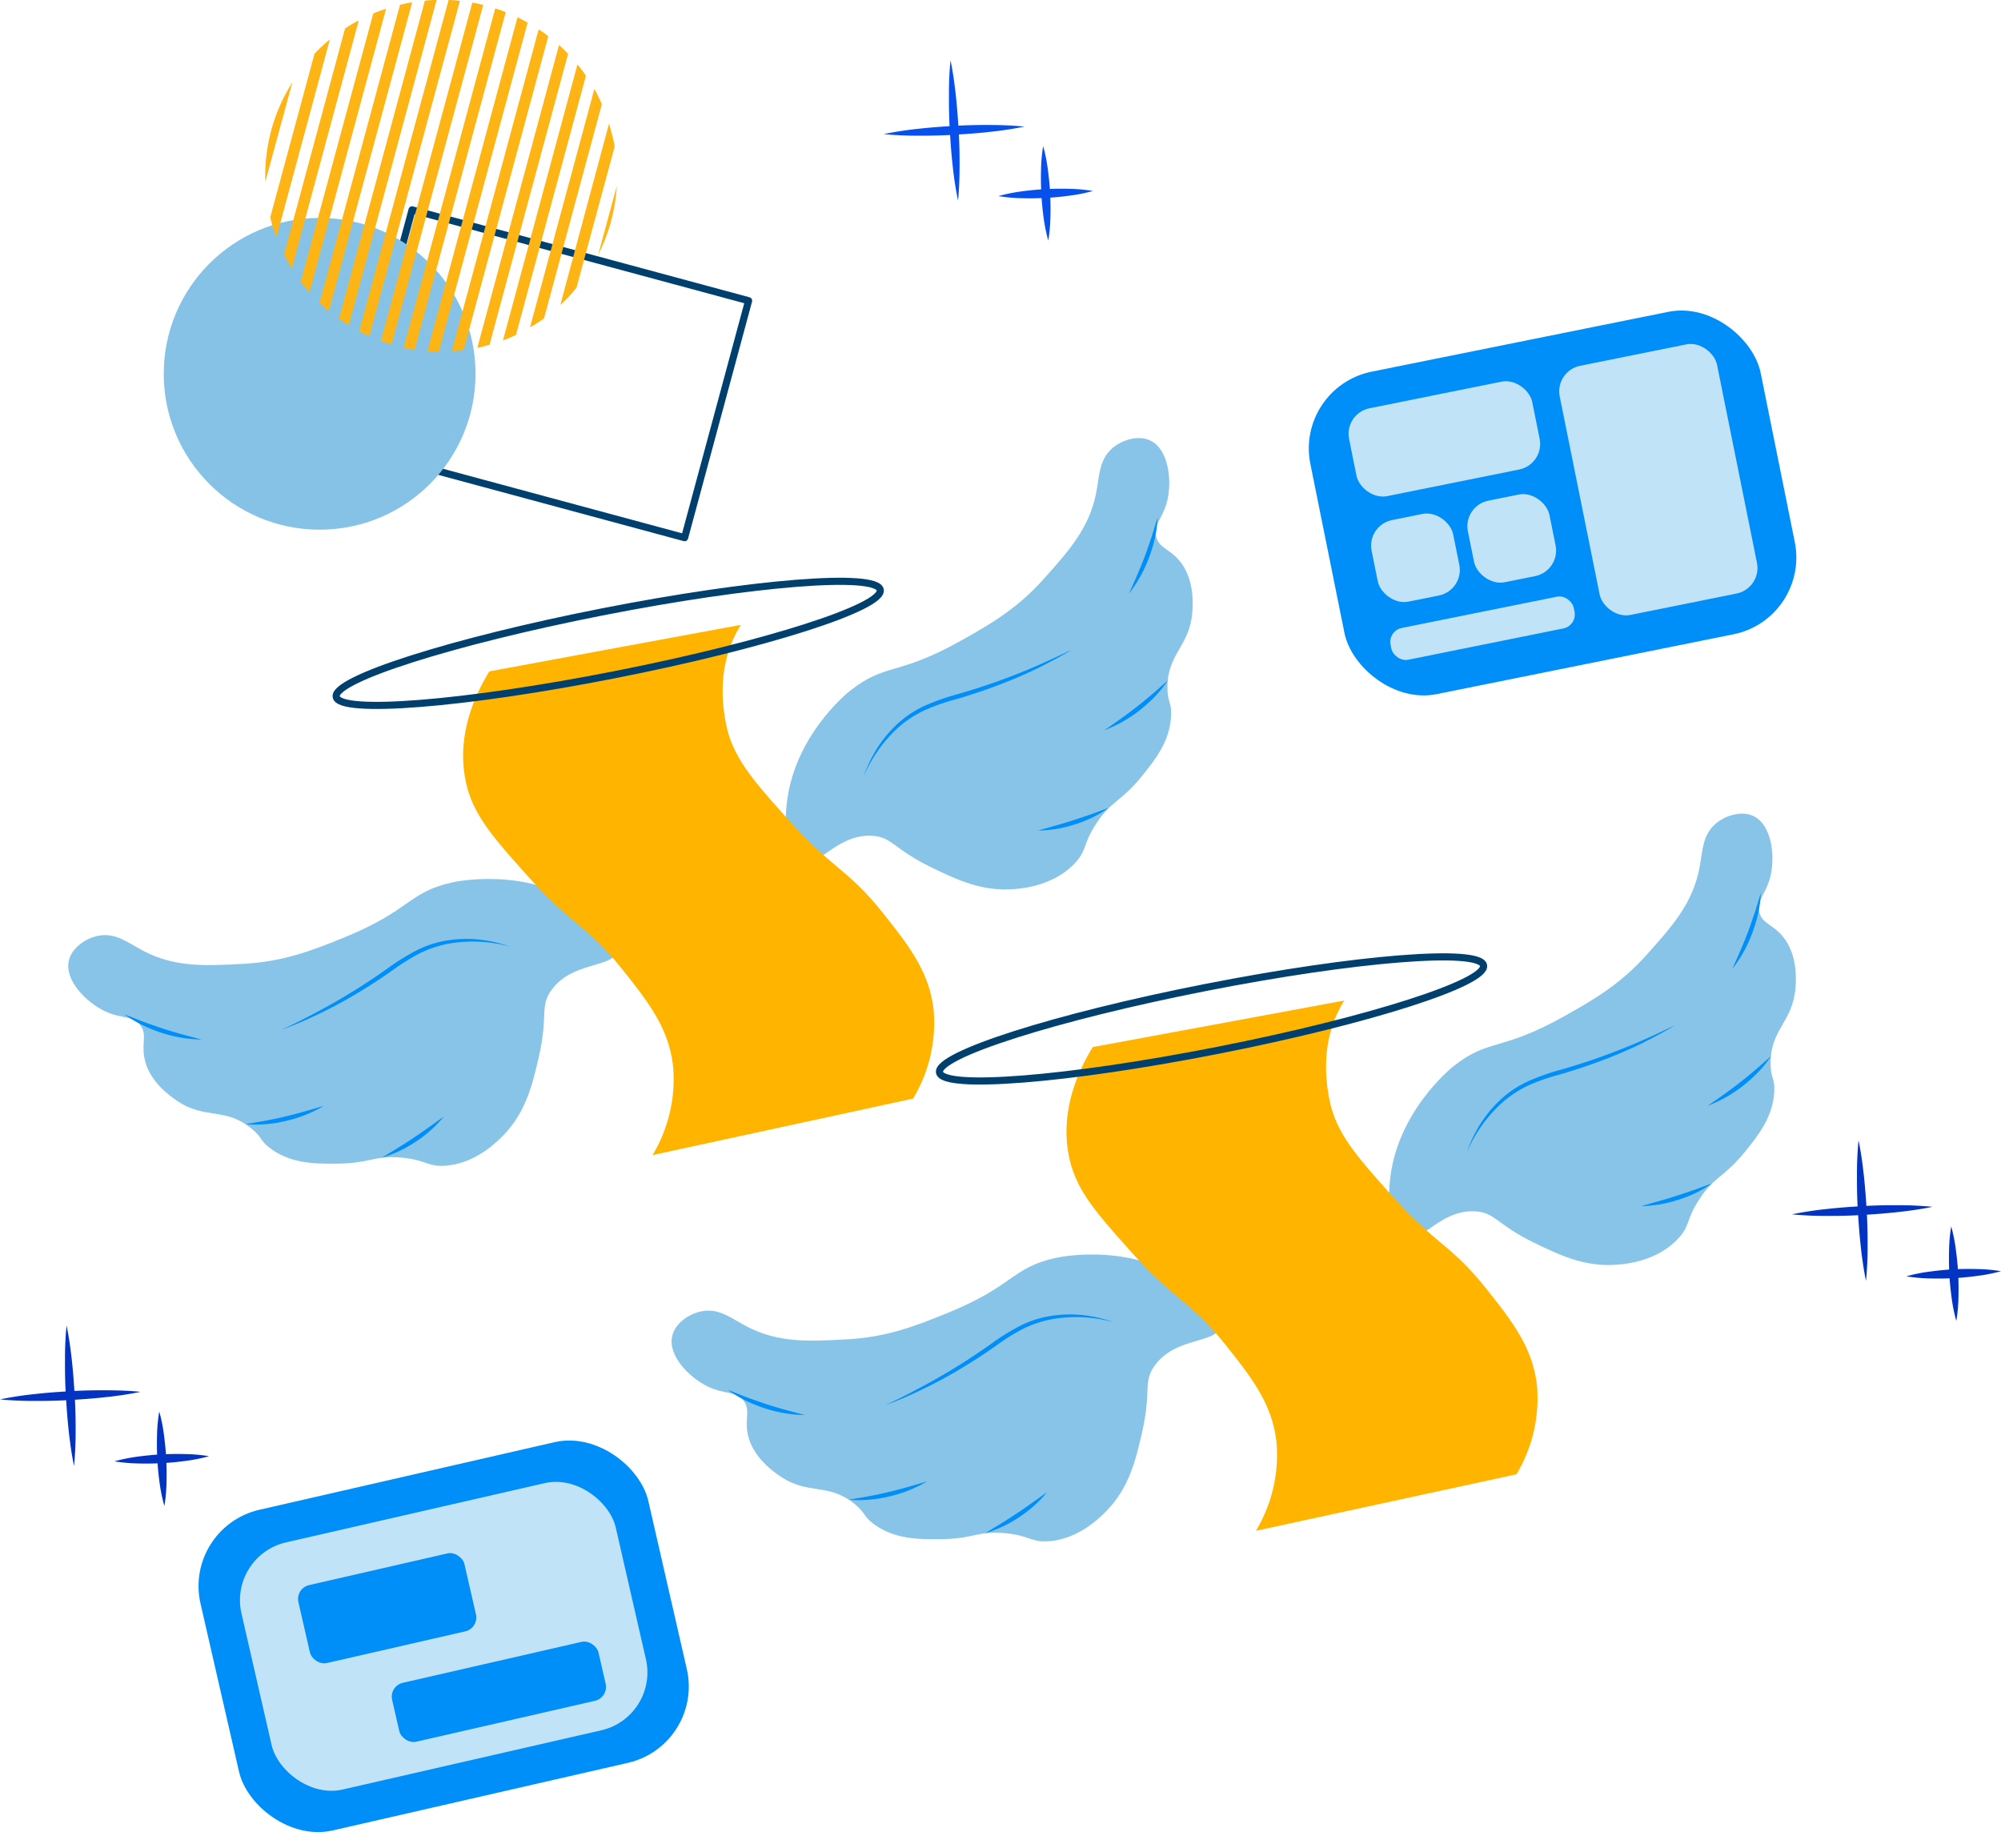 <svg xmlns="http://www.w3.org/2000/svg" width="280.979" height="259.5" viewBox="0 0 280.979 259.5">
    <g id="Layer_2" data-name="Layer 2" transform="translate(0.03)">
        <g id="Layer_1" data-name="Layer 1" transform="translate(-0.03)">
            <path id="Path_24975" data-name="Path 24975" d="M0,0H48.949V34.469H0Z"
                transform="translate(96.133 75.507) rotate(-164.89)" fill="none" stroke="#00406f"
                stroke-linecap="round" stroke-linejoin="round" stroke-width="1" />
            <circle id="Ellipse_6673" data-name="Ellipse 6673" cx="21.891" cy="21.891" r="21.891"
                transform="translate(22.992 30.602)" fill="#86c2e6" />
            <rect id="Rectangle_3420" data-name="Rectangle 3420" width="64.511" height="46.195"
                rx="11" transform="translate(25.701 214.471) rotate(-12.9)" fill="#008ef8" />
            <rect id="Rectangle_3421" data-name="Rectangle 3421" width="53.923" height="35.607"
                rx="8.33" transform="translate(32.047 218.452) rotate(-12.9)" fill="#c1e3f7" />
            <rect id="Rectangle_3422" data-name="Rectangle 3422" width="23.918" height="11.228"
                rx="2" transform="translate(41.456 223.039) rotate(-12.9)" fill="#008ef8" />
            <rect id="Rectangle_3423" data-name="Rectangle 3423" width="29.731" height="8.487"
                rx="2" transform="translate(54.616 236.759) rotate(-12.9)" fill="#008ef8" />
            <rect id="Rectangle_3424" data-name="Rectangle 3424" width="64.511" height="46.195"
                rx="11" transform="translate(181.827 54.365) rotate(-11.4)" fill="#008ef8" />
            <rect id="Rectangle_3425" data-name="Rectangle 3425" width="22.532" height="35.694"
                rx="3.66" transform="translate(218.292 52.091) rotate(-11.4)" fill="#c1e3f7" />
            <rect id="Rectangle_3426" data-name="Rectangle 3426" width="26.237" height="12.584"
                rx="3.66" transform="translate(188.713 58.058) rotate(-11.4)" fill="#c1e3f7" />
            <rect id="Rectangle_3427" data-name="Rectangle 3427" width="26.237" height="4.551"
                rx="2" transform="translate(194.869 88.582) rotate(-11.4)" fill="#c1e3f7" />
            <rect id="Rectangle_3428" data-name="Rectangle 3428" width="11.682" height="11.682"
                rx="3.66" transform="translate(191.877 73.758) rotate(-11.4)" fill="#c1e3f7" />
            <rect id="Rectangle_3429" data-name="Rectangle 3429" width="11.682" height="11.682"
                rx="3.66" transform="translate(205.397 71.034) rotate(-11.4)" fill="#c1e3f7" />
            <path id="Path_24976" data-name="Path 24976"
                d="M214.506,13.59c.342,1.629.566,3.264.746,4.9s.3,3.283.4,4.924.137,3.289.131,4.937-.05,3.3-.218,4.974a49.512,49.512,0,0,1-.752-4.905c-.187-1.641-.3-3.283-.4-4.924s-.137-3.289-.124-4.937a49.006,49.006,0,0,1,.218-4.968Z"
                transform="translate(-81.039 -5.141)" fill="#0850ec" />
            <path id="Path_24977" data-name="Path 24977"
                d="M219.321,28.457a47.2,47.2,0,0,1-4.905.746c-1.635.193-3.277.3-4.918.4s-3.289.143-4.974.131a49.119,49.119,0,0,1-4.974-.218,48.953,48.953,0,0,1,4.905-.752c1.635-.187,3.283-.3,4.924-.4s3.289-.137,4.937-.131S217.667,28.289,219.321,28.457Zm2.624,2.742a22.48,22.48,0,0,1,.659,3.289c.149,1.107.261,2.207.317,3.314s.075,2.213.044,3.326a22.6,22.6,0,0,1-.3,3.345,22.5,22.5,0,0,1-.665-3.289c-.149-1.107-.255-2.207-.311-3.314s-.075-2.22-.044-3.326a22.6,22.6,0,0,1,.3-3.345Z"
                transform="translate(-75.465 -10.682)" fill="#0850ec" />
            <path id="Path_24978" data-name="Path 24978"
                d="M238.744,42.936a22.482,22.482,0,0,1-3.289.659c-1.107.155-2.207.261-3.314.317s-2.22.075-3.326.044a22.6,22.6,0,0,1-3.345-.3,23.358,23.358,0,0,1,3.289-.665c1.1-.149,2.207-.255,3.314-.311s2.213-.075,3.326-.044A22.6,22.6,0,0,1,238.744,42.936Z"
                transform="translate(-85.27 -16.12)" fill="#0850ec" />
            <path id="Path_24979" data-name="Path 24979"
                d="M14.866,299.37c.342,1.629.566,3.264.746,4.9s.3,3.283.4,4.924.137,3.289.131,4.937a49.222,49.222,0,0,1-.224,4.974c-.342-1.635-.566-3.27-.746-4.905s-.3-3.283-.4-4.924-.137-3.289-.124-4.937a47.249,47.249,0,0,1,.218-4.968Z"
                transform="translate(-5.522 -113.242)" fill="#0234c1" />
            <path id="Path_24980" data-name="Path 24980"
                d="M19.71,314.237a47.2,47.2,0,0,1-4.905.746c-1.635.193-3.277.3-4.924.4s-3.289.143-4.937.131A49.1,49.1,0,0,1-.03,315.3a48.957,48.957,0,0,1,4.905-.752c1.635-.187,3.277-.3,4.924-.4s3.289-.137,4.937-.131S18.05,314.069,19.71,314.237ZM22.334,317a22.481,22.481,0,0,1,.659,3.289c.149,1.107.261,2.207.317,3.314s.075,2.213.044,3.326a22.6,22.6,0,0,1-.3,3.345,22.506,22.506,0,0,1-.678-3.289c-.149-1.107-.261-2.207-.317-3.314s-.068-2.213-.037-3.326A22.6,22.6,0,0,1,22.334,317Z"
                transform="translate(0.03 -118.784)" fill="#0234c1" />
            <path id="Path_24981" data-name="Path 24981"
                d="M39.11,301.924a22.732,22.732,0,0,1-3.3.659c-1.1.155-2.2.261-3.308.317s-2.22.075-3.332.044a22.752,22.752,0,0,1-3.345-.3,23.629,23.629,0,0,1,3.3-.665c1.1-.149,2.207-.255,3.314-.311s2.213-.075,3.326-.044a22.6,22.6,0,0,1,3.345.3ZM270.724,257.57c.342,1.629.566,3.27.746,4.905s.3,3.283.4,4.924.137,3.289.131,4.937a49.016,49.016,0,0,1-.224,4.974c-.342-1.629-.566-3.264-.746-4.9s-.3-3.283-.4-4.924-.137-3.289-.124-4.937A49.127,49.127,0,0,1,270.724,257.57Z"
                transform="translate(-9.752 -97.431)" fill="#0234c1" />
            <path id="Path_24982" data-name="Path 24982"
                d="M424.42,272.446c-1.629.342-3.264.566-4.905.746s-3.277.3-4.924.4-3.289.143-4.937.131a49.119,49.119,0,0,1-4.974-.218,48.947,48.947,0,0,1,4.905-.752c1.635-.186,3.277-.3,4.924-.4s3.289-.143,4.937-.131A49.119,49.119,0,0,1,424.42,272.446Zm2.624,2.748a22.727,22.727,0,0,1,.659,3.3c.149,1.1.261,2.207.317,3.314s.075,2.213.044,3.326a22.6,22.6,0,0,1-.3,3.345,22.588,22.588,0,0,1-.665-3.3c-.149-1.1-.261-2.2-.317-3.308s-.068-2.22-.037-3.326a22.761,22.761,0,0,1,.3-3.351Z"
                transform="translate(-153.059 -102.975)" fill="#0234c1" />
            <path id="Path_24983" data-name="Path 24983"
                d="M443.82,286.924a22.564,22.564,0,0,1-3.3.659c-1.1.149-2.2.261-3.308.317s-2.22.075-3.326.044a22.764,22.764,0,0,1-3.351-.3,22.762,22.762,0,0,1,3.3-.665c1.1-.149,2.207-.261,3.314-.317s2.213-.068,3.326-.037a22.6,22.6,0,0,1,3.345.3Z"
                transform="translate(-162.841 -108.413)" fill="#0234c1" />
            <path id="Path_24984" data-name="Path 24984"
                d="M116.237,150.663c.87-9.7,8.511-15.929,8.953-16.246,5-3.954,6.578-2,15.543-7.019,4.029-2.257,7.821-4.421,11.589-8.63,3.563-3.979,6.422-7.175,7.392-12.08.473-2.394.392-4.632,2.213-6.261,1.393-1.243,3.73-1.952,5.415-1.132,2.537,1.243,3.053,5.546,2.369,8.424-.622,2.555-2.039,3.432-1.548,5.142.435,1.536,1.822,1.635,3.189,3.227,2.238,2.611,1.946,6.317,1.865,7.368-.379,4.781-3.55,5.776-3.488,10.613.031,2.07.622,1.977.516,3.911-.174,3.519-2.207,6.105-4.054,8.381-3.109,3.836-4.383,3.451-6.565,6.889-1.784,2.8-1.181,3.444-2.723,5.2-2.885,3.277-7.355,3.73-8.53,3.817-4.582.441-8.238-1.318-11.676-2.978-5.5-2.655-5.6-4.352-8.5-4.5-5.08-.23-7.734,4.93-10.2,3.768C115.634,157.421,116.131,151.826,116.237,150.663ZM87.519,164.54c-8.082-5.39-17.757-3.308-18.291-3.183-6.217,1.43-5.67,3.886-15.2,7.759-4.278,1.735-8.337,3.345-13.977,3.656-5.334.292-9.612.528-14.051-1.778-2.164-1.125-3.861-2.593-6.273-2.182-1.834.317-3.842,1.679-4.265,3.519-.622,2.748,2.425,5.85,5.1,7.113,2.375,1.119,3.954.553,4.974,2,.926,1.3.143,2.443.528,4.508.622,3.382,3.73,5.465,4.588,6.056,3.973,2.692,6.733.839,10.47,3.911,1.592,1.312,1.156,1.71,2.729,2.841,2.854,2.07,6.143,2.1,9.077,2.077,4.93,0,5.428-1.243,9.481-.827,3.3.361,3.42,1.243,5.757,1.125,4.352-.205,7.461-3.426,8.313-4.277,3.208-3.3,4.11-7.256,4.974-10.98,1.362-5.944.093-7.106,1.8-9.444,2.991-4.11,8.7-2.959,9.326-5.6C93.17,168.289,88.507,165.2,87.519,164.54Z"
                transform="translate(-5.799 -37.427)" fill="#88c4e7" />
            <path id="Path_24985" data-name="Path 24985"
                d="M131.871,153.289a19.776,19.776,0,0,1,1.915-4.01,17.408,17.408,0,0,1,2.866-3.432,14.654,14.654,0,0,1,3.73-2.487,30.963,30.963,0,0,1,4.2-1.529,87.789,87.789,0,0,0,8.387-2.792c1.374-.528,2.736-1.1,4.079-1.7s2.686-1.243,4.023-1.865c-1.243.765-2.574,1.461-3.892,2.145s-2.667,1.281-4.029,1.865a77.529,77.529,0,0,1-8.387,2.947,29.092,29.092,0,0,0-4.141,1.442,15.612,15.612,0,0,0-3.656,2.307,19.771,19.771,0,0,0-5.1,7.113Zm37.3-25.765c.777-1.753,1.554-3.475,2.213-5.241.336-.883.622-1.778.939-2.673l.839-2.729a16.371,16.371,0,0,1-.367,2.854,21.14,21.14,0,0,1-.833,2.767A19.02,19.02,0,0,1,169.175,127.524Zm-3.463,19.224c1.561-1.088,3.109-2.151,4.57-3.314.74-.572,1.461-1.169,2.176-1.778l2.12-1.865a16.237,16.237,0,0,1-1.784,2.232,21.348,21.348,0,0,1-2.126,1.915A18.752,18.752,0,0,1,165.711,146.748Zm-9.332,14.1c1.685-.491,3.351-.926,4.974-1.461.827-.261,1.635-.541,2.487-.827l2.456-.9a16.861,16.861,0,0,1-4.725,2.313,17.464,17.464,0,0,1-5.191.87Zm-74.054,16.32a19.709,19.709,0,0,0-8.7-.441,15.662,15.662,0,0,0-4.116,1.38,30.2,30.2,0,0,0-3.73,2.331,76.472,76.472,0,0,1-7.542,4.707c-1.306.7-2.63,1.362-3.979,1.983s-2.711,1.188-4.1,1.7c1.331-.622,2.661-1.281,3.967-1.971s2.605-1.38,3.88-2.126c2.555-1.473,5.017-3.078,7.417-4.8a30.131,30.131,0,0,1,3.824-2.325,14.635,14.635,0,0,1,4.284-1.349,17.365,17.365,0,0,1,4.47-.093,19.729,19.729,0,0,1,4.327,1.007ZM28.11,186.657l2.661,1.051c.883.323,1.772.622,2.673.933,1.791.591,3.618,1.057,5.477,1.548a18.932,18.932,0,0,1-5.67-.957,21.656,21.656,0,0,1-2.673-1.082,16.6,16.6,0,0,1-2.468-1.492ZM45.1,202.076l2.792-.479c.92-.187,1.834-.367,2.748-.591,1.822-.423,3.612-.964,5.44-1.5a18.261,18.261,0,0,1-5.3,2.108,17.694,17.694,0,0,1-5.683.466Zm19.149,4.7,2.232-1.362c.734-.46,1.461-.914,2.176-1.4,1.442-.951,2.829-1.971,4.265-2.991A17.241,17.241,0,0,1,69,204.532a16.929,16.929,0,0,1-4.756,2.244Z"
                transform="translate(-10.614 -44.212)" fill="#008ef8" />
            <path id="Path_24986" data-name="Path 24986"
                d="M167.751,207.661a20.66,20.66,0,0,0,2.9-12.3c-.547-5.378-3.382-9.04-7.063-13.678-5.067-6.373-7.026-6.112-13.324-13.156-5.092-5.7-7.89-8.822-8.816-13.678-1.243-6.572.4-10.918,2.12-13.715l-35.321,6.534c-1.716,2.8-4.626,8.543-3.376,15.114.926,4.862,3.73,7.989,8.816,13.678,6.3,7.044,8.25,6.783,13.317,13.156,3.687,4.632,6.522,8.294,7.063,13.678a20.7,20.7,0,0,1-2.9,12.3Z"
                transform="translate(-39.538 -53.385)" fill="#ffb500" />
            <ellipse id="Ellipse_6674" data-name="Ellipse 6674" cx="38.927" cy="4.495" rx="38.927"
                ry="4.495" transform="translate(46.343 93.45) rotate(-11.13)" fill="none"
                stroke="#00406f" stroke-linecap="round" stroke-linejoin="round" stroke-width="1" />
            <path id="Path_24987" data-name="Path 24987"
                d="M252.5,235.518c.864-9.7,8.511-15.929,8.94-16.271,5-3.954,6.584-2,15.543-7.019,4.029-2.257,7.815-4.421,11.583-8.63,3.563-3.979,6.422-7.175,7.392-12.08.479-2.394.392-4.632,2.22-6.261,1.393-1.243,3.73-1.952,5.409-1.132,2.537,1.243,3.053,5.546,2.369,8.424-.622,2.555-2.039,3.432-1.548,5.142.435,1.536,1.822,1.635,3.189,3.227,2.244,2.611,1.946,6.317,1.865,7.368-.385,4.781-3.556,5.776-3.488,10.613,0,2.07.622,1.977.51,3.911-.174,3.519-2.207,6.105-4.054,8.381-3.109,3.836-4.383,3.451-6.565,6.889-1.778,2.8-1.175,3.444-2.723,5.2-2.885,3.276-7.355,3.73-8.53,3.817-4.582.441-8.232-1.318-11.676-2.978-5.5-2.655-5.6-4.352-8.5-4.5-5.08-.23-7.728,4.93-10.2,3.768-2.338-1.138-1.84-6.708-1.735-7.865Zm-28.718,13.846c-8.114-5.39-17.75-3.308-18.291-3.183-6.217,1.43-5.67,3.886-15.2,7.759-4.277,1.735-8.337,3.345-13.977,3.656-5.334.292-9.612.528-14.051-1.778-2.164-1.125-3.861-2.593-6.267-2.182-1.865.317-3.849,1.679-4.265,3.519-.622,2.748,2.419,5.85,5.092,7.113,2.375,1.119,3.954.553,4.974,2,.92,1.3.137,2.443.522,4.508.622,3.382,3.73,5.465,4.588,6.056,3.973,2.692,6.733.839,10.47,3.911,1.592,1.312,1.156,1.71,2.729,2.841,2.86,2.07,6.143,2.1,9.077,2.077,4.93,0,5.434-1.243,9.481-.827,3.3.361,3.426,1.243,5.757,1.125,4.352-.205,7.461-3.426,8.313-4.278,3.208-3.3,4.116-7.256,4.974-10.98,1.362-5.944.093-7.106,1.8-9.444,2.991-4.11,8.7-2.959,9.326-5.6.609-2.549-4.054-5.645-5.048-6.3Z"
                transform="translate(-57.345 -69.516)" fill="#88c4e7" />
            <path id="Path_24988" data-name="Path 24988"
                d="M268.134,238.112a19.78,19.78,0,0,1,1.915-4.01,17.22,17.22,0,0,1,2.872-3.432,14.512,14.512,0,0,1,3.73-2.487,30.962,30.962,0,0,1,4.2-1.53,87.778,87.778,0,0,0,8.387-2.792c1.374-.528,2.736-1.1,4.085-1.7s2.686-1.243,4.016-1.865c-1.243.765-2.574,1.461-3.886,2.145s-2.673,1.281-4.035,1.865a77.527,77.527,0,0,1-8.393,2.928,29.092,29.092,0,0,0-4.141,1.442,15.873,15.873,0,0,0-3.656,2.35A19.845,19.845,0,0,0,268.134,238.112Zm37.285-25.758c.777-1.753,1.554-3.475,2.213-5.241.336-.883.622-1.778.945-2.673l.833-2.729a15.8,15.8,0,0,1-.367,2.854,21.146,21.146,0,0,1-.833,2.767A18.652,18.652,0,0,1,305.42,212.354Zm-3.444,19.218c1.561-1.088,3.109-2.151,4.576-3.314.74-.572,1.455-1.169,2.17-1.778l2.126-1.865a15.819,15.819,0,0,1-1.791,2.232,20.677,20.677,0,0,1-2.126,1.915,18.751,18.751,0,0,1-4.955,2.81Zm-9.332,14.1c1.691-.491,3.351-.926,4.974-1.461.827-.261,1.641-.541,2.487-.827l2.456-.9a16.824,16.824,0,0,1-4.744,2.3A17.539,17.539,0,0,1,292.643,245.673Zm-74.054,16.32a19.709,19.709,0,0,0-8.7-.441,15.66,15.66,0,0,0-4.116,1.38,29.925,29.925,0,0,0-3.73,2.331,77.133,77.133,0,0,1-7.535,4.707c-1.312.7-2.636,1.362-3.979,1.983s-2.717,1.188-4.1,1.7c1.331-.622,2.667-1.281,3.967-1.971s2.605-1.38,3.88-2.126c2.555-1.474,5.017-3.078,7.417-4.8a30.129,30.129,0,0,1,3.824-2.325,14.455,14.455,0,0,1,4.284-1.349,17.373,17.373,0,0,1,4.47-.093,19.725,19.725,0,0,1,4.327,1.007Zm-54.209,9.488,2.655,1.051c.889.323,1.772.622,2.673.933,1.8.591,3.618,1.057,5.477,1.548a18.963,18.963,0,0,1-5.67-.957,21.65,21.65,0,0,1-2.673-1.082A16.222,16.222,0,0,1,164.38,271.481ZM181.359,286.9l2.792-.479c.92-.186,1.865-.367,2.748-.591,1.828-.423,3.612-.964,5.44-1.5a18.26,18.26,0,0,1-5.3,2.108,17.676,17.676,0,0,1-5.683.466Zm19.149,4.7,2.232-1.362c.734-.46,1.467-.914,2.182-1.4,1.442-.951,2.823-1.971,4.259-2.991a17.11,17.11,0,0,1-3.917,3.507,16.932,16.932,0,0,1-4.756,2.244Z"
                transform="translate(-62.161 -76.301)" fill="#008ef8" />
            <path id="Path_24989" data-name="Path 24989"
                d="M304.018,292.521a20.71,20.71,0,0,0,2.9-12.3c-.547-5.378-3.376-9.04-7.063-13.678-5.067-6.373-7.019-6.112-13.324-13.156-5.092-5.7-7.884-8.822-8.81-13.678-1.243-6.572.4-10.918,2.114-13.715l-35.314,6.534c-1.716,2.8-4.632,8.543-3.382,15.114.926,4.862,3.73,7.989,8.816,13.678,6.3,7.044,8.25,6.783,13.324,13.156,3.681,4.632,6.516,8.294,7.057,13.678a20.7,20.7,0,0,1-2.9,12.3Z"
                transform="translate(-91.081 -85.485)" fill="#ffb500" />
            <ellipse id="Ellipse_6675" data-name="Ellipse 6675" cx="38.927" cy="4.495" rx="38.927"
                ry="4.495" transform="translate(131.061 146.192) rotate(-11.13)" fill="none"
                stroke="#00406f" stroke-linecap="round" stroke-linejoin="round" stroke-width="1" />
            <path id="Path_24990" data-name="Path 24990"
                d="M68.95,5.552l-7.5,27.791a22.245,22.245,0,0,1-.87-2.829L66.792,7.548a21.318,21.318,0,0,1,2.157-2ZM63.683,11.57,59.891,25.522A24.434,24.434,0,0,1,63.683,11.57Zm9.326-8.692L63.609,37.7a20.351,20.351,0,0,1-1.088-1.983L71.082,4a17.067,17.067,0,0,1,1.927-1.125Zm3.836-1.635L66.1,41.034a15.107,15.107,0,0,1-1.243-1.486L75.043,1.9a15.375,15.375,0,0,1,1.8-.653Zm3.668-.92L68.807,43.683a15.468,15.468,0,0,1-1.3-1.181L78.8.671a1.958,1.958,0,0,1,.242-.05C79.525.5,80.023.4,80.514.323ZM83.939,0,71.611,45.685c-.479-.292-.933-.622-1.374-.92L82.292.093A14.717,14.717,0,0,1,83.939,0Zm3.277.124L74.5,47.214c-.491-.218-.964-.441-1.43-.7L85.624,0a12.291,12.291,0,0,1,1.592.124ZM90.486.7,77.616,48.364a12.64,12.64,0,0,1-1.5-.491L88.951.361C89.46.454,89.983.56,90.486.7ZM93.645,1.71,80.856,49.117c-.516-.075-1.026-.168-1.542-.286L92.171,1.181a14.263,14.263,0,0,1,1.474.528Zm3.078,1.467L84.25,49.372a11.37,11.37,0,0,1-1.6-.075L95.3,2.419c.473.242.957.485,1.418.759Zm2.9,1.915L87.732,49.16a13.752,13.752,0,0,1-1.666.168l12.2-45.2a13.808,13.808,0,0,1,1.362.964ZM102.4,7.579,91.375,48.408c-.429.131-.846.242-1.243.342l-.479.1L101.13,6.323A17.464,17.464,0,0,1,102.4,7.579Zm2.506,3.078L95.087,47.028a16.245,16.245,0,0,1-1.828.771L103.717,9.052a13.9,13.9,0,0,1,1.188,1.6Zm2.238,3.973-8.12,30.086a17.638,17.638,0,0,1-1.965,1.243l9.034-33.468a22.286,22.286,0,0,1,1.051,2.139Zm1.8,5.956L103.58,40.413a19.71,19.71,0,0,1-2.269,2.406l6.839-25.46c.174.566.336,1.163.473,1.747a13.738,13.738,0,0,1,.317,1.48Zm-2.319,15.2,2.617-9.674A24.428,24.428,0,0,1,106.62,35.787Z"
                transform="translate(-22.631)" fill="#fdb515" />
        </g>
    </g>
</svg>